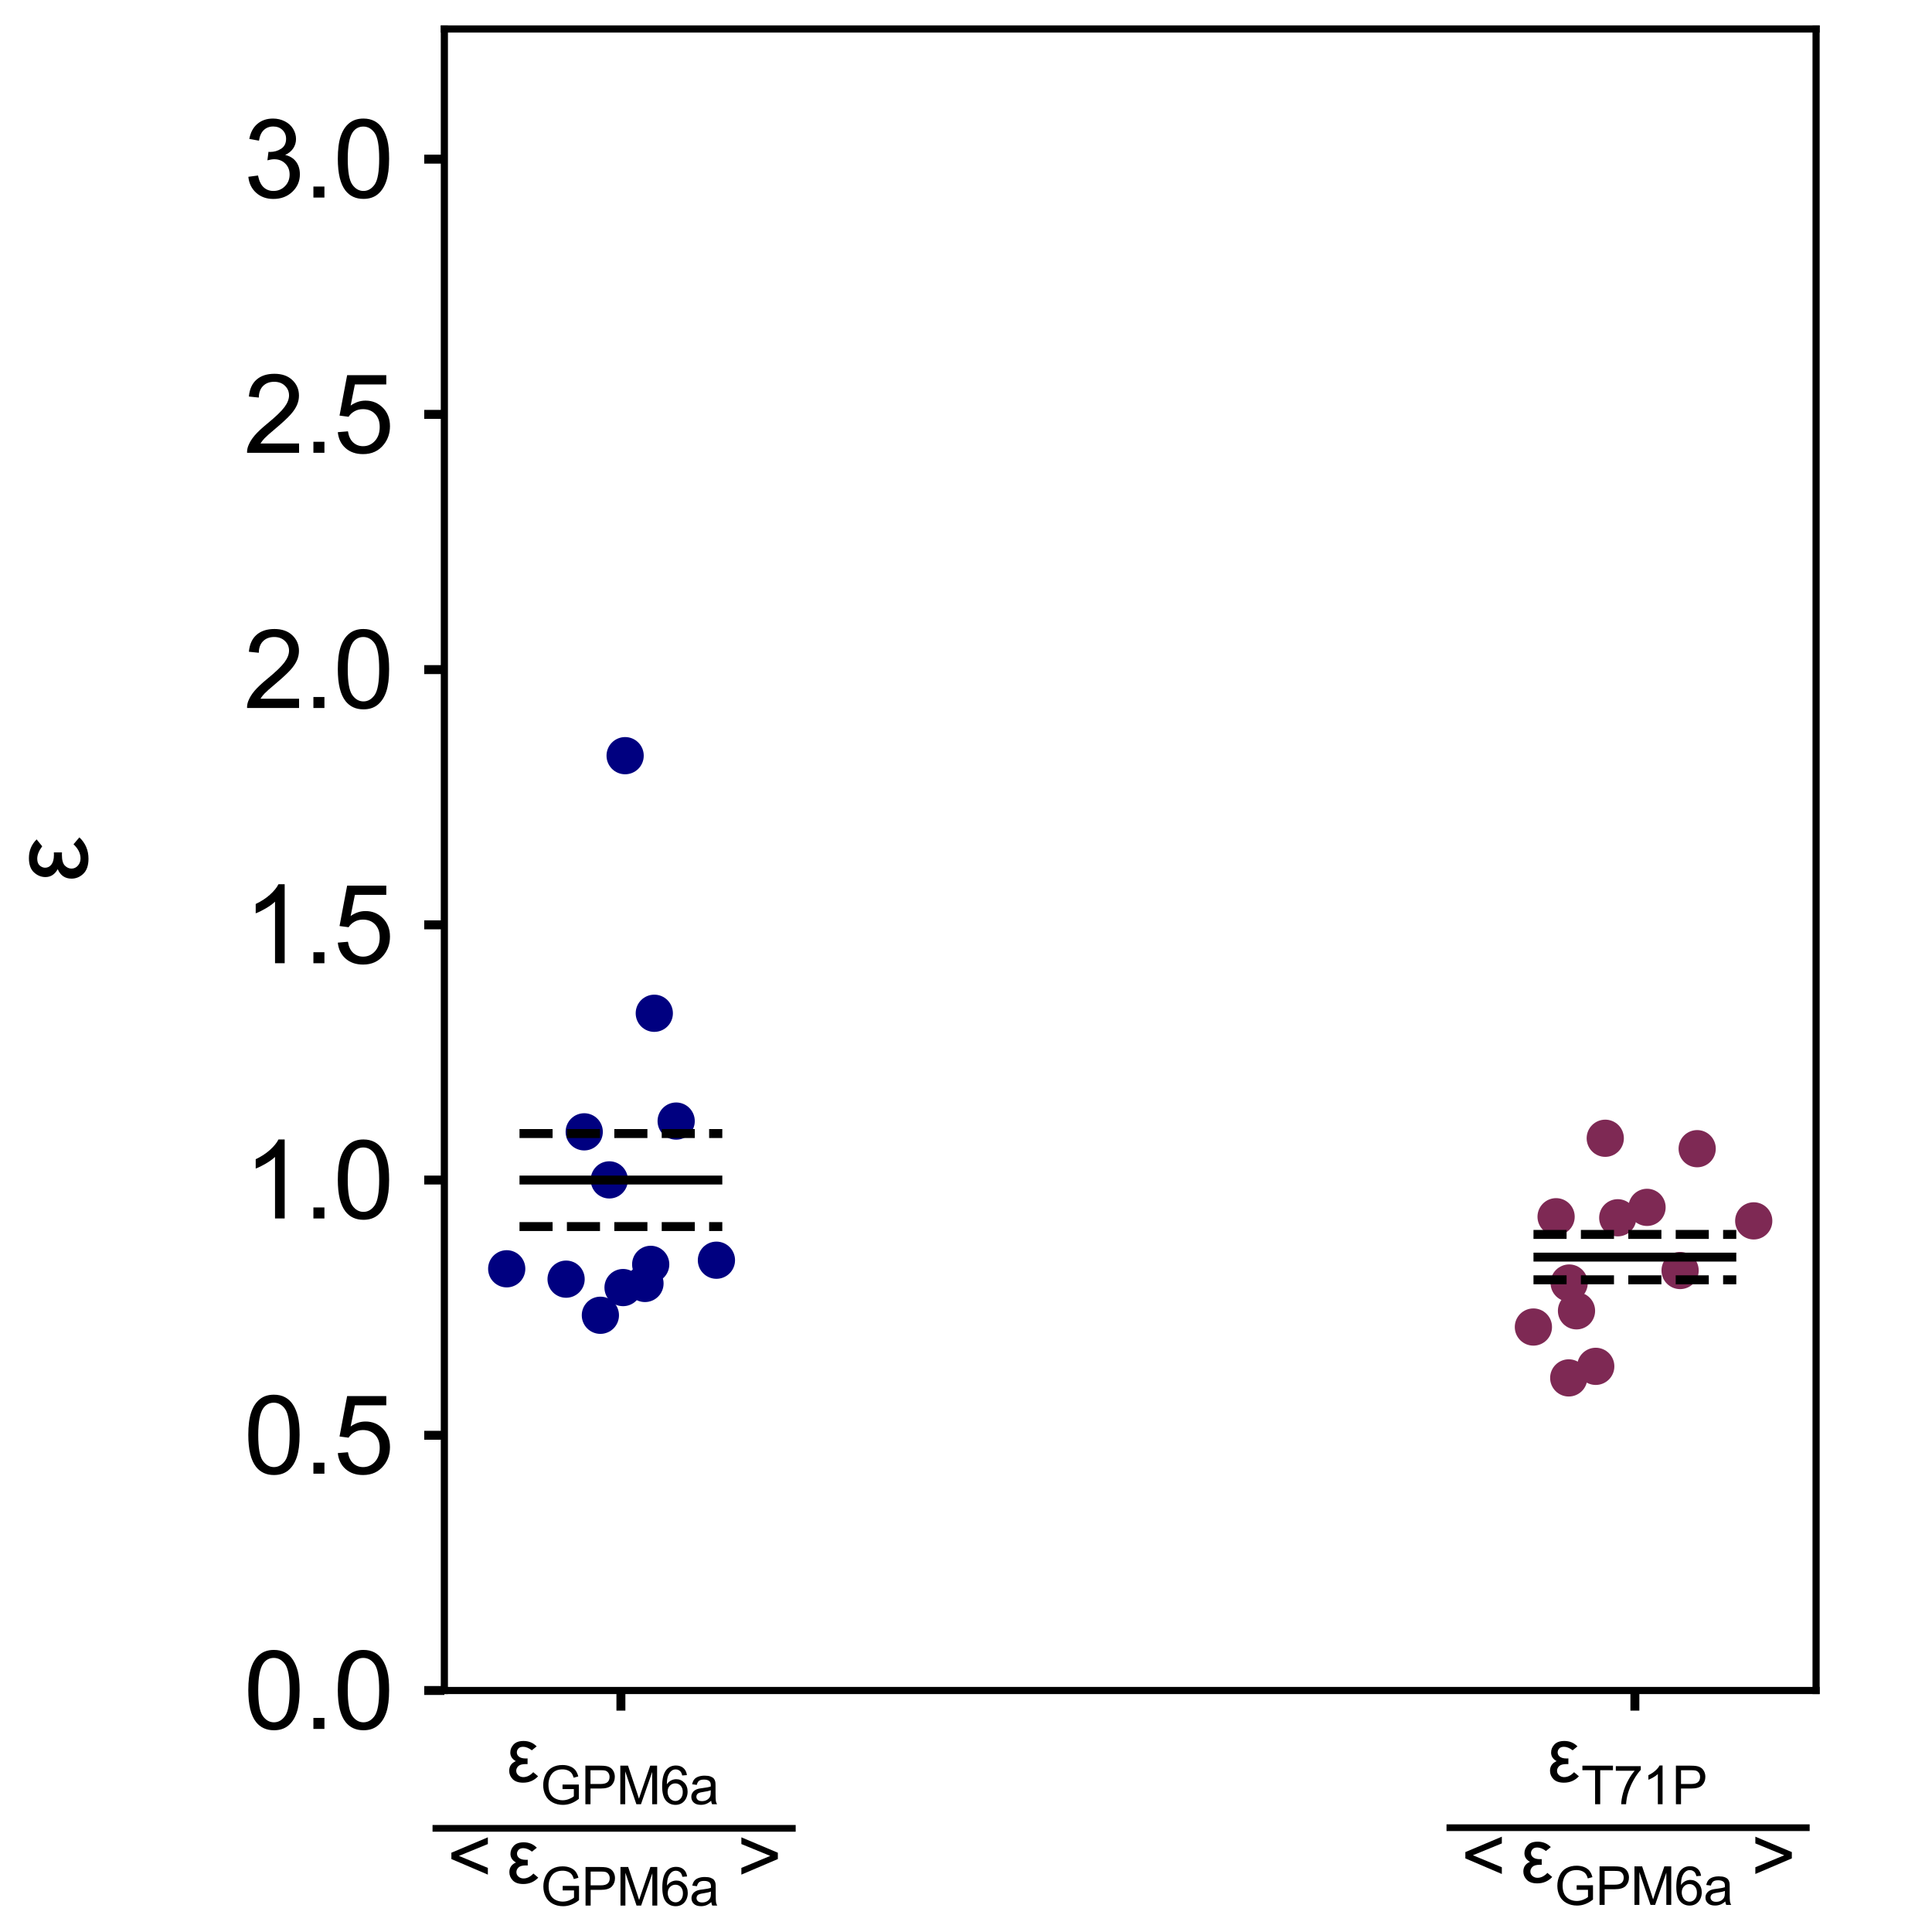 <?xml version="1.0" encoding="utf-8" standalone="no"?>
<!DOCTYPE svg PUBLIC "-//W3C//DTD SVG 1.1//EN"
  "http://www.w3.org/Graphics/SVG/1.1/DTD/svg11.dtd">
<svg xmlns:xlink="http://www.w3.org/1999/xlink" width="216pt" height="216pt" viewBox="0 0 216 216" xmlns="http://www.w3.org/2000/svg" version="1.1">
 <defs>
  <style type="text/css">*{stroke-linejoin: round; stroke-linecap: butt}</style>
 </defs>
 <g id="figure_1">
  <g id="patch_1">
   <path d="M 0 216 
L 216 216 
L 216 0 
L 0 0 
z
" style="fill: #ffffff"/>
  </g>
  <g id="axes_1">
   <g id="patch_2">
    <path d="M 49.68 189 
L 203.04 189 
L 203.04 3.24 
L 49.68 3.24 
z
" style="fill: #ffffff"/>
   </g>
   <g id="PathCollection_1">
    <defs>
     <path id="mf5b8821c65" d="M 0 1.581 
C 0.419 1.581 0.822 1.415 1.118 1.118 
C 1.415 0.822 1.581 0.419 1.581 0 
C 1.581 -0.419 1.415 -0.822 1.118 -1.118 
C 0.822 -1.415 0.419 -1.581 0 -1.581 
C -0.419 -1.581 -0.822 -1.415 -1.118 -1.118 
C -1.415 -0.822 -1.581 -0.419 -1.581 0 
C -1.581 0.419 -1.415 0.822 -1.118 1.118 
C -0.822 1.415 -0.419 1.581 0 1.581 
z
" style="stroke: #000080"/>
    </defs>
    <g clip-path="url(#p9a35a735ee)">
     <use xlink:href="#mf5b8821c65" x="72.109" y="143.492" style="fill: #000080; stroke: #000080"/>
     <use xlink:href="#mf5b8821c65" x="75.596" y="125.338" style="fill: #000080; stroke: #000080"/>
     <use xlink:href="#mf5b8821c65" x="73.151" y="113.285" style="fill: #000080; stroke: #000080"/>
     <use xlink:href="#mf5b8821c65" x="65.317" y="126.541" style="fill: #000080; stroke: #000080"/>
     <use xlink:href="#mf5b8821c65" x="56.651" y="141.853" style="fill: #000080; stroke: #000080"/>
     <use xlink:href="#mf5b8821c65" x="69.89" y="84.485" style="fill: #000080; stroke: #000080"/>
     <use xlink:href="#mf5b8821c65" x="67.123" y="147.049" style="fill: #000080; stroke: #000080"/>
     <use xlink:href="#mf5b8821c65" x="80.097" y="140.893" style="fill: #000080; stroke: #000080"/>
     <use xlink:href="#mf5b8821c65" x="69.658" y="143.952" style="fill: #000080; stroke: #000080"/>
     <use xlink:href="#mf5b8821c65" x="63.29" y="143.012" style="fill: #000080; stroke: #000080"/>
     <use xlink:href="#mf5b8821c65" x="72.749" y="141.357" style="fill: #000080; stroke: #000080"/>
     <use xlink:href="#mf5b8821c65" x="68.121" y="131.913" style="fill: #000080; stroke: #000080"/>
    </g>
   </g>
   <g id="PathCollection_2">
    <defs>
     <path id="mf6056c0b7c" d="M 0 1.581 
C 0.419 1.581 0.822 1.415 1.118 1.118 
C 1.415 0.822 1.581 0.419 1.581 0 
C 1.581 -0.419 1.415 -0.822 1.118 -1.118 
C 0.822 -1.415 0.419 -1.581 0 -1.581 
C -0.419 -1.581 -0.822 -1.415 -1.118 -1.118 
C -1.415 -0.822 -1.581 -0.419 -1.581 0 
C -1.581 0.419 -1.415 0.822 -1.118 1.118 
C -0.822 1.415 -0.419 1.581 0 1.581 
z
" style="stroke: #7e2954"/>
    </defs>
    <g clip-path="url(#p9a35a735ee)">
     <use xlink:href="#mf6056c0b7c" x="187.837" y="142.046" style="fill: #7e2954; stroke: #7e2954"/>
     <use xlink:href="#mf6056c0b7c" x="196.069" y="136.495" style="fill: #7e2954; stroke: #7e2954"/>
     <use xlink:href="#mf6056c0b7c" x="180.867" y="136.149" style="fill: #7e2954; stroke: #7e2954"/>
     <use xlink:href="#mf6056c0b7c" x="176.255" y="146.551" style="fill: #7e2954; stroke: #7e2954"/>
     <use xlink:href="#mf6056c0b7c" x="173.974" y="136.034" style="fill: #7e2954; stroke: #7e2954"/>
     <use xlink:href="#mf6056c0b7c" x="179.47" y="127.259" style="fill: #7e2954; stroke: #7e2954"/>
     <use xlink:href="#mf6056c0b7c" x="189.746" y="128.425" style="fill: #7e2954; stroke: #7e2954"/>
     <use xlink:href="#mf6056c0b7c" x="175.435" y="143.444" style="fill: #7e2954; stroke: #7e2954"/>
     <use xlink:href="#mf6056c0b7c" x="175.387" y="154.052" style="fill: #7e2954; stroke: #7e2954"/>
     <use xlink:href="#mf6056c0b7c" x="171.436" y="148.364" style="fill: #7e2954; stroke: #7e2954"/>
     <use xlink:href="#mf6056c0b7c" x="184.141" y="134.985" style="fill: #7e2954; stroke: #7e2954"/>
     <use xlink:href="#mf6056c0b7c" x="178.406" y="152.759" style="fill: #7e2954; stroke: #7e2954"/>
    </g>
   </g>
   <g id="matplotlib.axis_1">
    <g id="xtick_1">
     <g id="line2d_1">
      <defs>
       <path id="mf38d3be703" d="M 0 0 
L 0 2.25 
" style="stroke: #000000"/>
      </defs>
      <g>
       <use xlink:href="#mf38d3be703" x="69.418" y="189" style="stroke: #000000"/>
      </g>
     </g>
     <g id="text_1">
      <!-- $\frac{\epsilon_{GPM6a}}{&lt;\epsilon_{GPM6a}&gt;}$ -->
      <g transform="translate(48.358 207.59) scale(0.12 -0.12)">
       <defs>
        <path id="ArialMT-3b5" d="M 2591 2944 
L 2188 2619 
Q 1803 2909 1469 2909 
Q 1194 2909 1067 2762 
Q 941 2616 941 2447 
Q 941 2228 1128 2083 
Q 1316 1938 1678 1938 
Q 1725 1938 1834 1941 
L 1834 1469 
Q 1734 1472 1684 1472 
Q 1238 1472 1064 1300 
Q 891 1128 891 913 
Q 891 691 1066 539 
Q 1241 388 1481 388 
Q 1922 388 2306 797 
L 2709 456 
Q 2209 -75 1466 -75 
Q 881 -75 593 222 
Q 306 519 306 913 
Q 306 1478 856 1716 
Q 397 1975 397 2431 
Q 397 2803 669 3098 
Q 941 3394 1503 3394 
Q 2147 3394 2591 2944 
z
" transform="scale(0.016)"/>
        <path id="ArialMT-47" d="M 2638 1797 
L 2638 2334 
L 4578 2338 
L 4578 638 
Q 4131 281 3656 101 
Q 3181 -78 2681 -78 
Q 2006 -78 1454 211 
Q 903 500 622 1047 
Q 341 1594 341 2269 
Q 341 2938 620 3517 
Q 900 4097 1425 4378 
Q 1950 4659 2634 4659 
Q 3131 4659 3532 4498 
Q 3934 4338 4162 4050 
Q 4391 3763 4509 3300 
L 3963 3150 
Q 3859 3500 3706 3700 
Q 3553 3900 3268 4020 
Q 2984 4141 2638 4141 
Q 2222 4141 1919 4014 
Q 1616 3888 1430 3681 
Q 1244 3475 1141 3228 
Q 966 2803 966 2306 
Q 966 1694 1177 1281 
Q 1388 869 1791 669 
Q 2194 469 2647 469 
Q 3041 469 3416 620 
Q 3791 772 3984 944 
L 3984 1797 
L 2638 1797 
z
" transform="scale(0.016)"/>
        <path id="ArialMT-50" d="M 494 0 
L 494 4581 
L 2222 4581 
Q 2678 4581 2919 4538 
Q 3256 4481 3484 4323 
Q 3713 4166 3852 3881 
Q 3991 3597 3991 3256 
Q 3991 2672 3619 2267 
Q 3247 1863 2275 1863 
L 1100 1863 
L 1100 0 
L 494 0 
z
M 1100 2403 
L 2284 2403 
Q 2872 2403 3119 2622 
Q 3366 2841 3366 3238 
Q 3366 3525 3220 3729 
Q 3075 3934 2838 4000 
Q 2684 4041 2272 4041 
L 1100 4041 
L 1100 2403 
z
" transform="scale(0.016)"/>
        <path id="ArialMT-4d" d="M 475 0 
L 475 4581 
L 1388 4581 
L 2472 1338 
Q 2622 884 2691 659 
Q 2769 909 2934 1394 
L 4031 4581 
L 4847 4581 
L 4847 0 
L 4263 0 
L 4263 3834 
L 2931 0 
L 2384 0 
L 1059 3900 
L 1059 0 
L 475 0 
z
" transform="scale(0.016)"/>
        <path id="ArialMT-36" d="M 3184 3459 
L 2625 3416 
Q 2550 3747 2413 3897 
Q 2184 4138 1850 4138 
Q 1581 4138 1378 3988 
Q 1113 3794 959 3422 
Q 806 3050 800 2363 
Q 1003 2672 1297 2822 
Q 1591 2972 1913 2972 
Q 2475 2972 2870 2558 
Q 3266 2144 3266 1488 
Q 3266 1056 3080 686 
Q 2894 316 2569 119 
Q 2244 -78 1831 -78 
Q 1128 -78 684 439 
Q 241 956 241 2144 
Q 241 3472 731 4075 
Q 1159 4600 1884 4600 
Q 2425 4600 2770 4297 
Q 3116 3994 3184 3459 
z
M 888 1484 
Q 888 1194 1011 928 
Q 1134 663 1356 523 
Q 1578 384 1822 384 
Q 2178 384 2434 671 
Q 2691 959 2691 1453 
Q 2691 1928 2437 2201 
Q 2184 2475 1800 2475 
Q 1419 2475 1153 2201 
Q 888 1928 888 1484 
z
" transform="scale(0.016)"/>
        <path id="ArialMT-61" d="M 2588 409 
Q 2275 144 1986 34 
Q 1697 -75 1366 -75 
Q 819 -75 525 192 
Q 231 459 231 875 
Q 231 1119 342 1320 
Q 453 1522 633 1644 
Q 813 1766 1038 1828 
Q 1203 1872 1538 1913 
Q 2219 1994 2541 2106 
Q 2544 2222 2544 2253 
Q 2544 2597 2384 2738 
Q 2169 2928 1744 2928 
Q 1347 2928 1158 2789 
Q 969 2650 878 2297 
L 328 2372 
Q 403 2725 575 2942 
Q 747 3159 1072 3276 
Q 1397 3394 1825 3394 
Q 2250 3394 2515 3294 
Q 2781 3194 2906 3042 
Q 3031 2891 3081 2659 
Q 3109 2516 3109 2141 
L 3109 1391 
Q 3109 606 3145 398 
Q 3181 191 3288 0 
L 2700 0 
Q 2613 175 2588 409 
z
M 2541 1666 
Q 2234 1541 1622 1453 
Q 1275 1403 1131 1340 
Q 988 1278 909 1158 
Q 831 1038 831 891 
Q 831 666 1001 516 
Q 1172 366 1500 366 
Q 1825 366 2078 508 
Q 2331 650 2450 897 
Q 2541 1088 2541 1459 
L 2541 1666 
z
" transform="scale(0.016)"/>
        <path id="ArialMT-3c" d="M 350 2003 
L 350 2528 
L 3384 3809 
L 3384 3250 
L 978 2263 
L 3384 1266 
L 3384 706 
L 350 2003 
z
" transform="scale(0.016)"/>
        <path id="ArialMT-3e" d="M 3384 2003 
L 350 706 
L 350 1266 
L 2753 2263 
L 350 3250 
L 350 3809 
L 3384 2528 
L 3384 2003 
z
" transform="scale(0.016)"/>
       </defs>
       <use xlink:href="#ArialMT-3b5" transform="translate(68 69.878) scale(0.7)"/>
       <use xlink:href="#ArialMT-47" transform="translate(100.426 48.97) scale(0.49)"/>
       <use xlink:href="#ArialMT-50" transform="translate(138.539 48.97) scale(0.49)"/>
       <use xlink:href="#ArialMT-4d" transform="translate(171.222 48.97) scale(0.49)"/>
       <use xlink:href="#ArialMT-36" transform="translate(212.039 48.97) scale(0.49)"/>
       <use xlink:href="#ArialMT-61" transform="translate(239.291 48.97) scale(0.49)"/>
       <use xlink:href="#ArialMT-3c" transform="translate(13.638 -24.538) scale(0.7)"/>
       <use xlink:href="#ArialMT-3b5" transform="translate(68.154 -24.538) scale(0.7)"/>
       <use xlink:href="#ArialMT-47" transform="translate(100.58 -45.446) scale(0.49)"/>
       <use xlink:href="#ArialMT-50" transform="translate(138.694 -45.446) scale(0.49)"/>
       <use xlink:href="#ArialMT-4d" transform="translate(171.376 -45.446) scale(0.49)"/>
       <use xlink:href="#ArialMT-36" transform="translate(212.194 -45.446) scale(0.49)"/>
       <use xlink:href="#ArialMT-61" transform="translate(239.445 -45.446) scale(0.49)"/>
       <use xlink:href="#ArialMT-3e" transform="translate(283.819 -24.538) scale(0.7)"/>
       <path d="M 0 23.373 
L 0 29.623 
L 338.336 29.623 
L 338.336 23.373 
L 0 23.373 
z
"/>
      </g>
     </g>
    </g>
    <g id="xtick_2">
     <g id="line2d_2">
      <g>
       <use xlink:href="#mf38d3be703" x="182.782" y="189" style="stroke: #000000"/>
      </g>
     </g>
     <g id="text_2">
      <!-- $\frac{\epsilon_{T71P}}{&lt;\epsilon_{GPM6a}&gt;}$ -->
      <g transform="translate(161.722 207.47) scale(0.12 -0.12)">
       <defs>
        <path id="ArialMT-54" d="M 1659 0 
L 1659 4041 
L 150 4041 
L 150 4581 
L 3781 4581 
L 3781 4041 
L 2266 4041 
L 2266 0 
L 1659 0 
z
" transform="scale(0.016)"/>
        <path id="ArialMT-37" d="M 303 3981 
L 303 4522 
L 3269 4522 
L 3269 4084 
Q 2831 3619 2401 2847 
Q 1972 2075 1738 1259 
Q 1569 684 1522 0 
L 944 0 
Q 953 541 1156 1306 
Q 1359 2072 1739 2783 
Q 2119 3494 2547 3981 
L 303 3981 
z
" transform="scale(0.016)"/>
        <path id="ArialMT-31" d="M 2384 0 
L 1822 0 
L 1822 3584 
Q 1619 3391 1289 3197 
Q 959 3003 697 2906 
L 697 3450 
Q 1169 3672 1522 3987 
Q 1875 4303 2022 4600 
L 2384 4600 
L 2384 0 
z
" transform="scale(0.016)"/>
       </defs>
       <use xlink:href="#ArialMT-3b5" transform="translate(93 68.878) scale(0.7)"/>
       <use xlink:href="#ArialMT-54" transform="translate(125.426 47.97) scale(0.49)"/>
       <use xlink:href="#ArialMT-37" transform="translate(155.357 47.97) scale(0.49)"/>
       <use xlink:href="#ArialMT-31" transform="translate(182.608 47.97) scale(0.49)"/>
       <use xlink:href="#ArialMT-50" transform="translate(209.86 47.97) scale(0.49)"/>
       <use xlink:href="#ArialMT-3c" transform="translate(13.638 -24.941) scale(0.7)"/>
       <use xlink:href="#ArialMT-3b5" transform="translate(68.154 -24.941) scale(0.7)"/>
       <use xlink:href="#ArialMT-47" transform="translate(100.58 -45.849) scale(0.49)"/>
       <use xlink:href="#ArialMT-50" transform="translate(138.694 -45.849) scale(0.49)"/>
       <use xlink:href="#ArialMT-4d" transform="translate(171.376 -45.849) scale(0.49)"/>
       <use xlink:href="#ArialMT-36" transform="translate(212.194 -45.849) scale(0.49)"/>
       <use xlink:href="#ArialMT-61" transform="translate(239.445 -45.849) scale(0.49)"/>
       <use xlink:href="#ArialMT-3e" transform="translate(283.819 -24.941) scale(0.7)"/>
       <path d="M 0 22.97 
L 0 29.22 
L 338.336 29.22 
L 338.336 22.97 
L 0 22.97 
z
"/>
      </g>
     </g>
    </g>
   </g>
   <g id="matplotlib.axis_2">
    <g id="ytick_1">
     <g id="line2d_3">
      <defs>
       <path id="mc2de8d7af5" d="M 0 0 
L -2.25 0 
" style="stroke: #000000"/>
      </defs>
      <g>
       <use xlink:href="#mc2de8d7af5" x="49.68" y="189" style="stroke: #000000"/>
      </g>
     </g>
     <g id="text_3">
      <!-- 0.0 -->
      <g transform="translate(27.25 193.295) scale(0.12 -0.12)">
       <defs>
        <path id="ArialMT-30" d="M 266 2259 
Q 266 3072 433 3567 
Q 600 4063 929 4331 
Q 1259 4600 1759 4600 
Q 2128 4600 2406 4451 
Q 2684 4303 2865 4023 
Q 3047 3744 3150 3342 
Q 3253 2941 3253 2259 
Q 3253 1453 3087 958 
Q 2922 463 2592 192 
Q 2263 -78 1759 -78 
Q 1097 -78 719 397 
Q 266 969 266 2259 
z
M 844 2259 
Q 844 1131 1108 757 
Q 1372 384 1759 384 
Q 2147 384 2411 759 
Q 2675 1134 2675 2259 
Q 2675 3391 2411 3762 
Q 2147 4134 1753 4134 
Q 1366 4134 1134 3806 
Q 844 3388 844 2259 
z
" transform="scale(0.016)"/>
        <path id="ArialMT-2e" d="M 581 0 
L 581 641 
L 1222 641 
L 1222 0 
L 581 0 
z
" transform="scale(0.016)"/>
       </defs>
       <use xlink:href="#ArialMT-30"/>
       <use xlink:href="#ArialMT-2e" x="55.615"/>
       <use xlink:href="#ArialMT-30" x="83.398"/>
      </g>
     </g>
    </g>
    <g id="ytick_2">
     <g id="line2d_4">
      <g>
       <use xlink:href="#mc2de8d7af5" x="49.68" y="160.465" style="stroke: #000000"/>
      </g>
     </g>
     <g id="text_4">
      <!-- 0.5 -->
      <g transform="translate(27.25 164.76) scale(0.12 -0.12)">
       <defs>
        <path id="ArialMT-35" d="M 266 1200 
L 856 1250 
Q 922 819 1161 601 
Q 1400 384 1738 384 
Q 2144 384 2425 690 
Q 2706 997 2706 1503 
Q 2706 1984 2436 2262 
Q 2166 2541 1728 2541 
Q 1456 2541 1237 2417 
Q 1019 2294 894 2097 
L 366 2166 
L 809 4519 
L 3088 4519 
L 3088 3981 
L 1259 3981 
L 1013 2750 
Q 1425 3038 1878 3038 
Q 2478 3038 2890 2622 
Q 3303 2206 3303 1553 
Q 3303 931 2941 478 
Q 2500 -78 1738 -78 
Q 1113 -78 717 272 
Q 322 622 266 1200 
z
" transform="scale(0.016)"/>
       </defs>
       <use xlink:href="#ArialMT-30"/>
       <use xlink:href="#ArialMT-2e" x="55.615"/>
       <use xlink:href="#ArialMT-35" x="83.398"/>
      </g>
     </g>
    </g>
    <g id="ytick_3">
     <g id="line2d_5">
      <g>
       <use xlink:href="#mc2de8d7af5" x="49.68" y="131.931" style="stroke: #000000"/>
      </g>
     </g>
     <g id="text_5">
      <!-- 1.0 -->
      <g transform="translate(27.25 136.226) scale(0.12 -0.12)">
       <use xlink:href="#ArialMT-31"/>
       <use xlink:href="#ArialMT-2e" x="55.615"/>
       <use xlink:href="#ArialMT-30" x="83.398"/>
      </g>
     </g>
    </g>
    <g id="ytick_4">
     <g id="line2d_6">
      <g>
       <use xlink:href="#mc2de8d7af5" x="49.68" y="103.396" style="stroke: #000000"/>
      </g>
     </g>
     <g id="text_6">
      <!-- 1.5 -->
      <g transform="translate(27.25 107.691) scale(0.12 -0.12)">
       <use xlink:href="#ArialMT-31"/>
       <use xlink:href="#ArialMT-2e" x="55.615"/>
       <use xlink:href="#ArialMT-35" x="83.398"/>
      </g>
     </g>
    </g>
    <g id="ytick_5">
     <g id="line2d_7">
      <g>
       <use xlink:href="#mc2de8d7af5" x="49.68" y="74.862" style="stroke: #000000"/>
      </g>
     </g>
     <g id="text_7">
      <!-- 2.0 -->
      <g transform="translate(27.25 79.156) scale(0.12 -0.12)">
       <defs>
        <path id="ArialMT-32" d="M 3222 541 
L 3222 0 
L 194 0 
Q 188 203 259 391 
Q 375 700 629 1000 
Q 884 1300 1366 1694 
Q 2113 2306 2375 2664 
Q 2638 3022 2638 3341 
Q 2638 3675 2398 3904 
Q 2159 4134 1775 4134 
Q 1369 4134 1125 3890 
Q 881 3647 878 3216 
L 300 3275 
Q 359 3922 746 4261 
Q 1134 4600 1788 4600 
Q 2447 4600 2831 4234 
Q 3216 3869 3216 3328 
Q 3216 3053 3103 2787 
Q 2991 2522 2730 2228 
Q 2469 1934 1863 1422 
Q 1356 997 1212 845 
Q 1069 694 975 541 
L 3222 541 
z
" transform="scale(0.016)"/>
       </defs>
       <use xlink:href="#ArialMT-32"/>
       <use xlink:href="#ArialMT-2e" x="55.615"/>
       <use xlink:href="#ArialMT-30" x="83.398"/>
      </g>
     </g>
    </g>
    <g id="ytick_6">
     <g id="line2d_8">
      <g>
       <use xlink:href="#mc2de8d7af5" x="49.68" y="46.327" style="stroke: #000000"/>
      </g>
     </g>
     <g id="text_8">
      <!-- 2.5 -->
      <g transform="translate(27.25 50.622) scale(0.12 -0.12)">
       <use xlink:href="#ArialMT-32"/>
       <use xlink:href="#ArialMT-2e" x="55.615"/>
       <use xlink:href="#ArialMT-35" x="83.398"/>
      </g>
     </g>
    </g>
    <g id="ytick_7">
     <g id="line2d_9">
      <g>
       <use xlink:href="#mc2de8d7af5" x="49.68" y="17.793" style="stroke: #000000"/>
      </g>
     </g>
     <g id="text_9">
      <!-- 3.0 -->
      <g transform="translate(27.25 22.087) scale(0.12 -0.12)">
       <defs>
        <path id="ArialMT-33" d="M 269 1209 
L 831 1284 
Q 928 806 1161 595 
Q 1394 384 1728 384 
Q 2125 384 2398 659 
Q 2672 934 2672 1341 
Q 2672 1728 2419 1979 
Q 2166 2231 1775 2231 
Q 1616 2231 1378 2169 
L 1441 2663 
Q 1497 2656 1531 2656 
Q 1891 2656 2178 2843 
Q 2466 3031 2466 3422 
Q 2466 3731 2256 3934 
Q 2047 4138 1716 4138 
Q 1388 4138 1169 3931 
Q 950 3725 888 3313 
L 325 3413 
Q 428 3978 793 4289 
Q 1159 4600 1703 4600 
Q 2078 4600 2393 4439 
Q 2709 4278 2876 4000 
Q 3044 3722 3044 3409 
Q 3044 3113 2884 2869 
Q 2725 2625 2413 2481 
Q 2819 2388 3044 2092 
Q 3269 1797 3269 1353 
Q 3269 753 2831 336 
Q 2394 -81 1725 -81 
Q 1122 -81 723 278 
Q 325 638 269 1209 
z
" transform="scale(0.016)"/>
       </defs>
       <use xlink:href="#ArialMT-33"/>
       <use xlink:href="#ArialMT-2e" x="55.615"/>
       <use xlink:href="#ArialMT-30" x="83.398"/>
      </g>
     </g>
    </g>
    <g id="text_10">
     <!-- $\epsilon$ -->
     <g transform="translate(9.865 98.82) rotate(-90) scale(0.12 -0.12)">
      <use xlink:href="#ArialMT-3b5" transform="translate(0 0.969)"/>
     </g>
    </g>
   </g>
   <g id="LineCollection_1">
    <path d="M 58.081 126.731 
L 80.754 126.731 
" clip-path="url(#p9a35a735ee)" style="fill: none; stroke-dasharray: 3.7,1.6; stroke-dashoffset: 0; stroke: #000000"/>
   </g>
   <g id="LineCollection_2">
    <path d="M 58.081 131.931 
L 80.754 131.931 
" clip-path="url(#p9a35a735ee)" style="fill: none; stroke: #000000"/>
   </g>
   <g id="LineCollection_3">
    <path d="M 58.081 137.13 
L 80.754 137.13 
" clip-path="url(#p9a35a735ee)" style="fill: none; stroke-dasharray: 3.7,1.6; stroke-dashoffset: 0; stroke: #000000"/>
   </g>
   <g id="LineCollection_4">
    <path d="M 171.446 138.009 
L 194.119 138.009 
" clip-path="url(#p9a35a735ee)" style="fill: none; stroke-dasharray: 3.7,1.6; stroke-dashoffset: 0; stroke: #000000"/>
   </g>
   <g id="LineCollection_5">
    <path d="M 171.446 140.547 
L 194.119 140.547 
" clip-path="url(#p9a35a735ee)" style="fill: none; stroke: #000000"/>
   </g>
   <g id="LineCollection_6">
    <path d="M 171.446 143.084 
L 194.119 143.084 
" clip-path="url(#p9a35a735ee)" style="fill: none; stroke-dasharray: 3.7,1.6; stroke-dashoffset: 0; stroke: #000000"/>
   </g>
   <g id="patch_3">
    <path d="M 49.68 189 
L 49.68 3.24 
" style="fill: none; stroke: #000000; stroke-width: 0.8; stroke-linejoin: miter; stroke-linecap: square"/>
   </g>
   <g id="patch_4">
    <path d="M 203.04 189 
L 203.04 3.24 
" style="fill: none; stroke: #000000; stroke-width: 0.8; stroke-linejoin: miter; stroke-linecap: square"/>
   </g>
   <g id="patch_5">
    <path d="M 49.68 189 
L 203.04 189 
" style="fill: none; stroke: #000000; stroke-width: 0.8; stroke-linejoin: miter; stroke-linecap: square"/>
   </g>
   <g id="patch_6">
    <path d="M 49.68 3.24 
L 203.04 3.24 
" style="fill: none; stroke: #000000; stroke-width: 0.8; stroke-linejoin: miter; stroke-linecap: square"/>
   </g>
  </g>
 </g>
 <defs>
  <clipPath id="p9a35a735ee">
   <rect x="49.68" y="3.24" width="153.36" height="185.76"/>
  </clipPath>
 </defs>
</svg>
